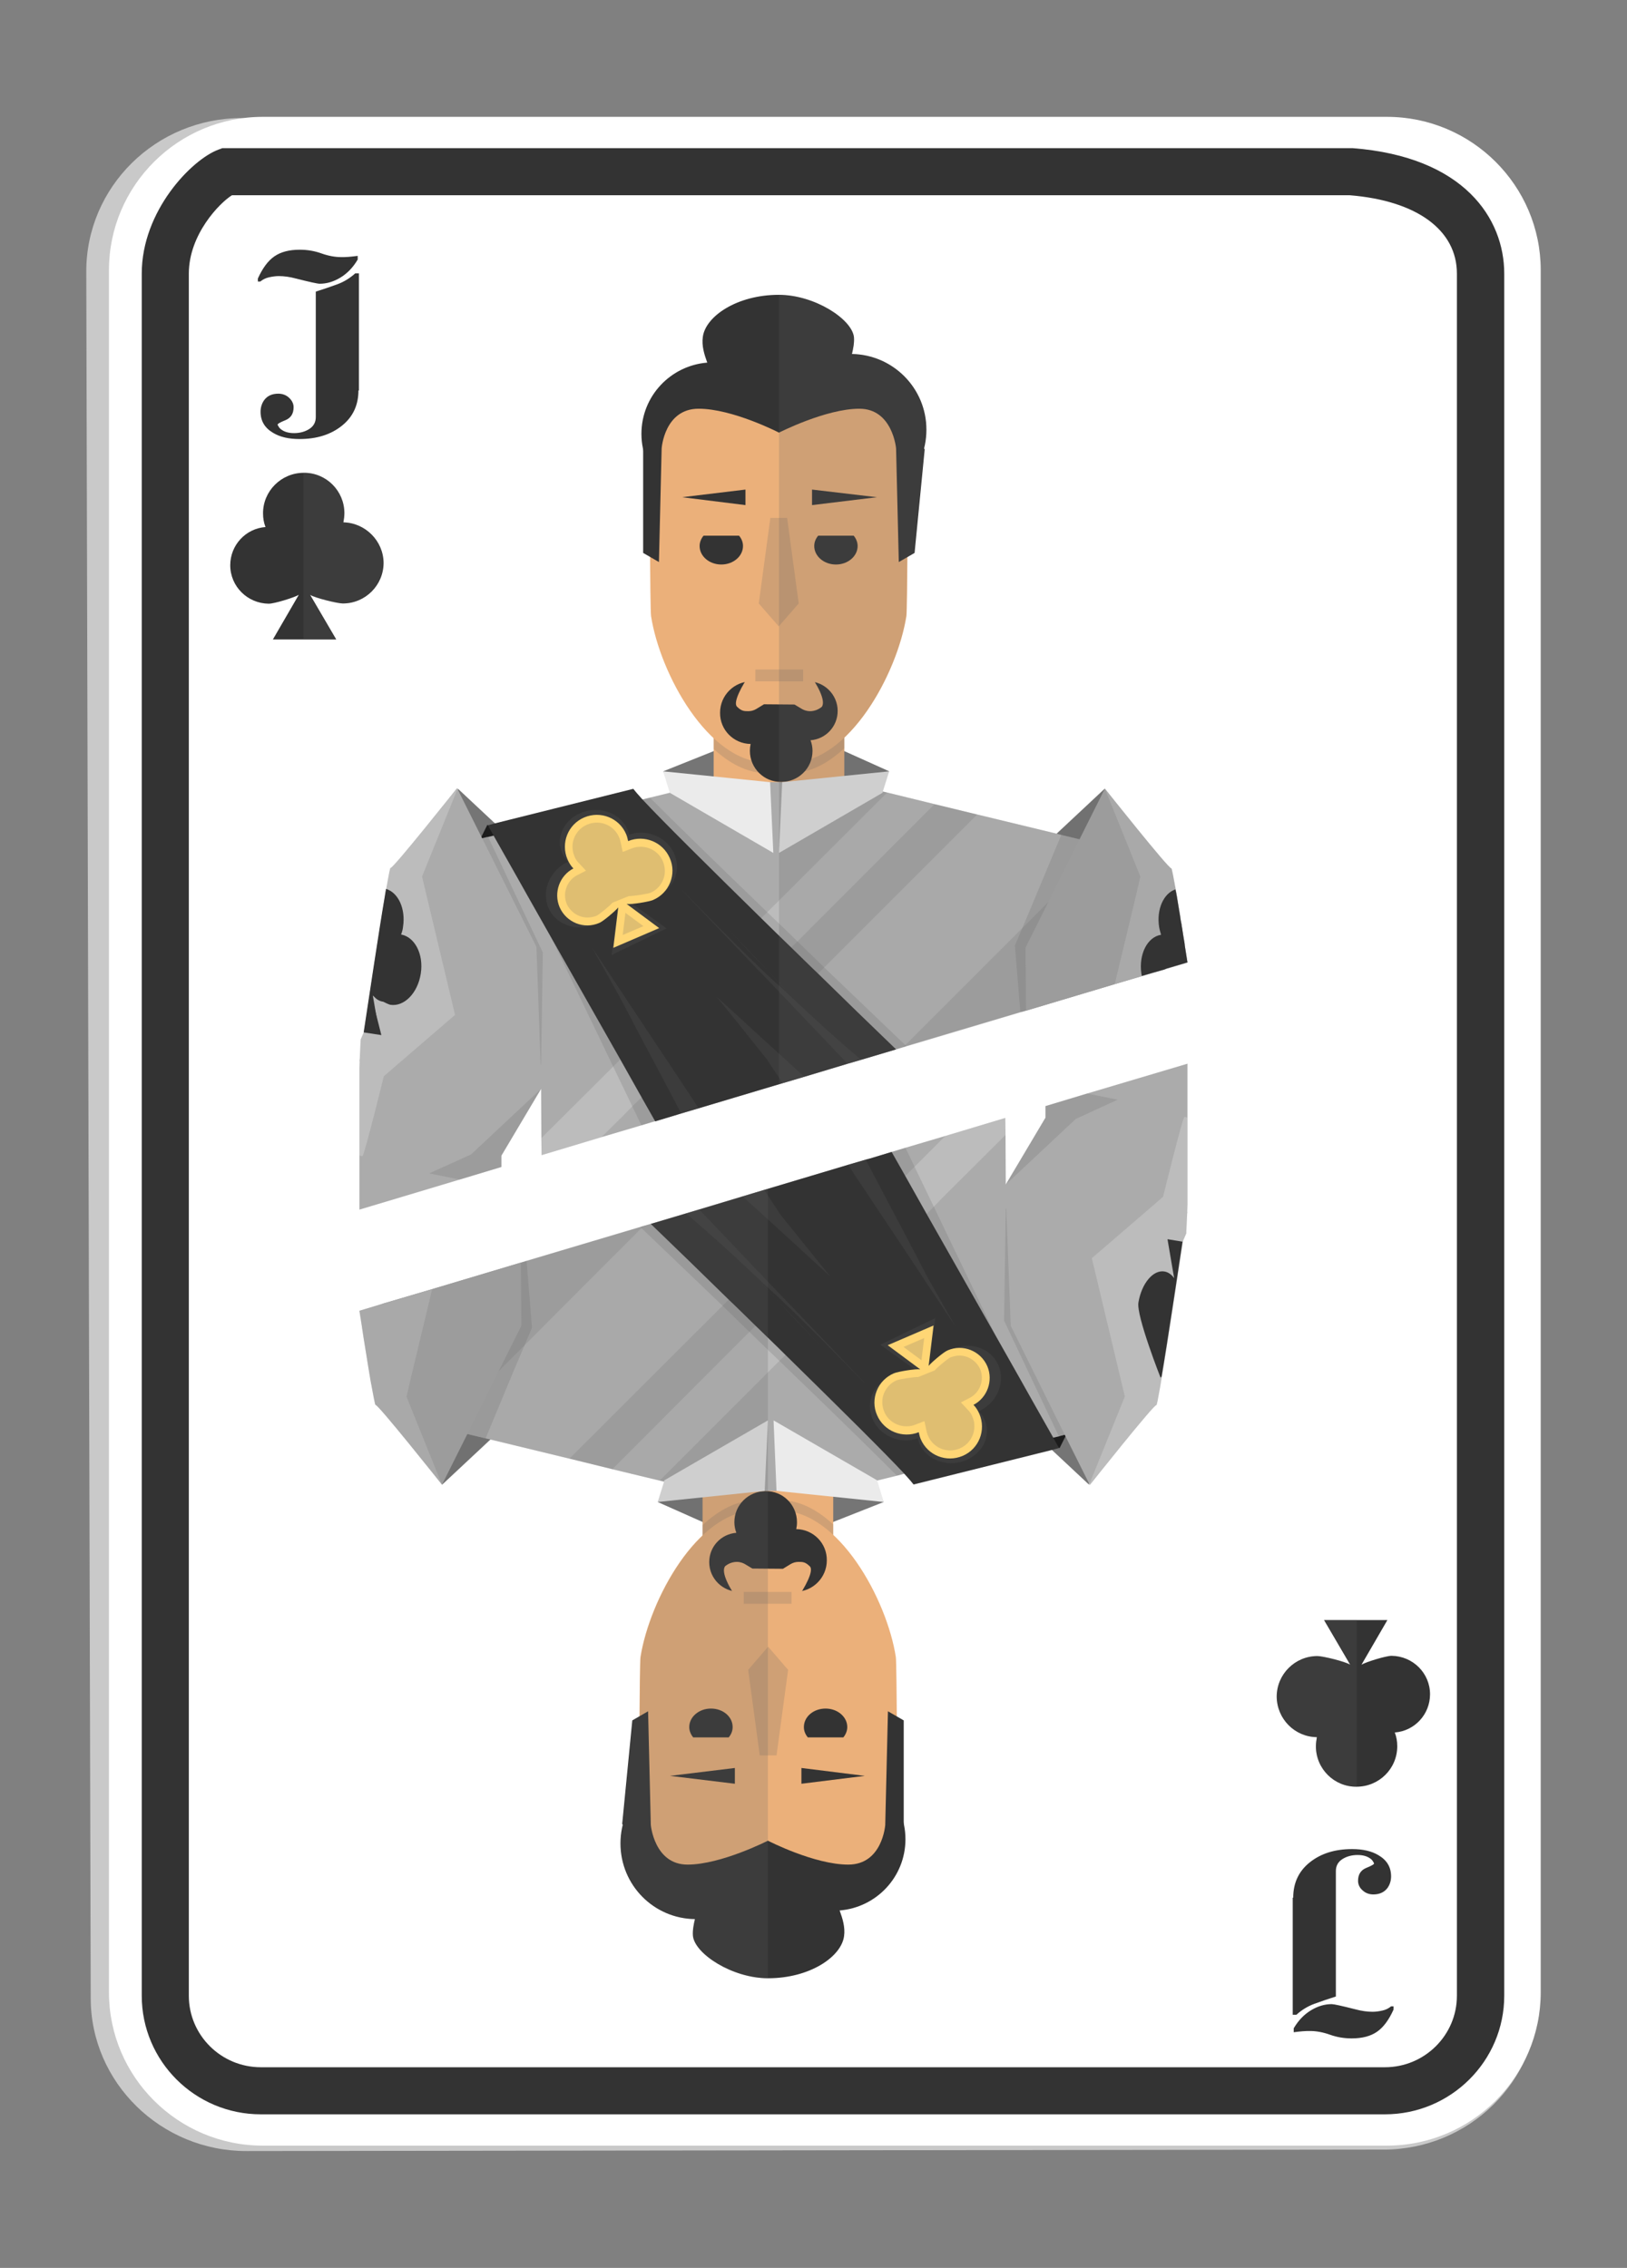 <?xml version="1.0" encoding="utf-8"?>
<!-- Generator: Adobe Illustrator 26.0.3, SVG Export Plug-In . SVG Version: 6.00 Build 0)  -->
<svg version="1.1" id="Layer_1" xmlns="http://www.w3.org/2000/svg" xmlns:xlink="http://www.w3.org/1999/xlink" x="0px" y="0px"
	 viewBox="0 0 66 92" style="enable-background:new 0 0 66 92;" xml:space="preserve">
<rect x="0" y="0" width="66" height="92" fill="#808080" stroke="none"/>
<style type="text/css">
	.st0{fill:#C9C9C9;}
	.st1{fill:#FFFFFF;}
	.st2{fill:#333333;}
	.st3{fill:#757575;}
	.st4{fill:#EBB07A;}
	.st5{opacity:0.2;fill:#616161;}
	.st6{opacity:0.2;}
	.st7{fill:#616161;}
	.st8{fill:#1C1C1C;}
	.st9{fill:#ABABAB;}
	.st10{opacity:0.2;fill:#FFFFFF;}
	.st11{fill:#EBEBEB;}
	.st12{fill:#FFD675;}
</style>
<g>
	<g>
		<g>
			<g>
				<path class="st0" d="M10.01,87.26c-3.48,0.01-6.33-2.78-6.33-6.2L3.5,11.03C3.49,7.58,6.33,4.78,9.83,4.79L56.1,4.87
					c3.48,0.01,6.32,2.81,6.32,6.25V81c0,3.42-2.82,6.2-6.29,6.2L10.01,87.26z"/>
				<path class="st1" d="M10.66,87.04c-3.44,0-6.24-2.79-6.24-6.22V10.96c0-3.43,2.8-6.22,6.24-6.22h45.6
					c3.44,0,6.24,2.79,6.24,6.22v69.86c0,3.43-2.8,6.22-6.24,6.22H10.66z"/>
				<g>
					<path class="st2" d="M56.18,85.77h-45.6c-2.67,0-4.83-2.16-4.83-4.81V11.1c0-2.55,2.03-4.63,3.11-5.03l0.16-0.06l45.85,0
						c4.53,0.35,6.15,2.86,6.15,5.09v69.86C61.02,83.61,58.85,85.77,56.18,85.77z M9.41,7.92C8.91,8.23,7.66,9.51,7.66,11.1v69.86
						c0,1.6,1.31,2.9,2.92,2.9h45.6c1.61,0,2.92-1.3,2.92-2.9V11.1c0-1.77-1.63-2.96-4.35-3.18H9.41z"/>
				</g>
				<g>
					<path class="st2" d="M14.51,10.53c-0.19,0.32-0.42,0.56-0.7,0.73c-0.28,0.17-0.56,0.25-0.84,0.25c-0.09,0-0.41-0.07-0.96-0.21
						c-0.26-0.07-0.49-0.1-0.7-0.1c-0.13,0-0.27,0.02-0.4,0.05c-0.14,0.03-0.25,0.09-0.35,0.17h-0.1V11.3
						c0.19-0.42,0.41-0.72,0.67-0.9c0.26-0.18,0.6-0.27,1.03-0.27c0.31,0,0.6,0.05,0.88,0.15c0.28,0.1,0.55,0.15,0.81,0.15
						c0.08,0,0.18,0,0.29-0.01c0.11-0.01,0.23-0.02,0.37-0.04V10.53z M14.54,15.84c0,0.59-0.22,1.07-0.67,1.43
						c-0.45,0.36-1.02,0.54-1.72,0.54c-0.43,0-0.79-0.08-1.07-0.25c-0.34-0.2-0.51-0.48-0.51-0.86c0-0.17,0.05-0.33,0.14-0.46
						c0.13-0.18,0.32-0.27,0.58-0.27c0.16,0,0.31,0.05,0.43,0.16c0.12,0.11,0.19,0.24,0.19,0.39c0,0.26-0.11,0.43-0.32,0.52
						c-0.22,0.09-0.33,0.15-0.33,0.19c0.04,0.08,0.08,0.14,0.12,0.17c0.13,0.11,0.31,0.17,0.55,0.17c0.24,0,0.45-0.06,0.62-0.17
						c0.17-0.11,0.26-0.27,0.26-0.48v-5.09c0.31-0.1,0.61-0.2,0.88-0.3c0.27-0.1,0.51-0.25,0.72-0.44h0.15V15.84z"/>
				</g>
				<g>
					<path class="st2" d="M52.46,76.98c0-0.59,0.22-1.07,0.67-1.43c0.45-0.36,1.02-0.54,1.72-0.54c0.43,0,0.79,0.08,1.07,0.25
						c0.34,0.2,0.51,0.48,0.51,0.86c0,0.17-0.05,0.33-0.14,0.46c-0.13,0.18-0.33,0.27-0.58,0.27c-0.16,0-0.31-0.05-0.43-0.16
						c-0.12-0.1-0.19-0.24-0.19-0.39c0-0.26,0.11-0.43,0.32-0.52c0.22-0.09,0.33-0.15,0.33-0.19c-0.04-0.08-0.08-0.14-0.12-0.17
						c-0.13-0.11-0.31-0.17-0.55-0.17s-0.45,0.06-0.62,0.17c-0.17,0.11-0.26,0.27-0.26,0.48v5.09c-0.31,0.1-0.61,0.2-0.88,0.3
						c-0.27,0.1-0.51,0.25-0.72,0.44h-0.15V76.98z M52.48,82.28c0.19-0.32,0.42-0.56,0.7-0.73c0.28-0.17,0.56-0.25,0.84-0.25
						c0.09,0,0.41,0.07,0.96,0.21c0.26,0.07,0.49,0.1,0.7,0.1c0.13,0,0.27-0.02,0.4-0.05c0.14-0.03,0.25-0.09,0.35-0.17h0.1v0.13
						c-0.19,0.42-0.41,0.72-0.67,0.9c-0.26,0.18-0.6,0.27-1.03,0.27c-0.31,0-0.6-0.05-0.88-0.15c-0.28-0.1-0.55-0.15-0.81-0.15
						c-0.08,0-0.18,0-0.29,0.01c-0.11,0.01-0.23,0.02-0.37,0.04V82.28z"/>
				</g>
			</g>
			<g>
				<g>
					<g>
						<polygon class="st3" points="28.95,30.47 26.9,31.29 27.37,32.15 35.5,32.05 36.07,31.29 34.25,30.47 						"/>
						<g>
							<rect x="28.95" y="27.93" class="st4" width="5.3" height="5.53"/>
							<path class="st5" d="M34.25,29v1.35c-0.65,0.61-1.39,1.01-2.17,1.01h-1c-0.77,0-1.49-0.39-2.13-0.98v-1.32l0.46,0.73
								l0.12-1.84h4.12l0.12,1.84L34.25,29z"/>
							<path class="st2" d="M34.56,14.36c0.05-0.22,0.1-0.45,0.08-0.69c-0.09-0.73-1.6-1.71-3.05-1.71c-1.69,0-2.97,0.87-3.08,1.71
								c-0.05,0.36,0.06,0.71,0.18,1.04c-1.49,0.12-2.67,1.36-2.67,2.89c0,1.6,1.3,2.89,2.9,2.9c0.43,0,1.94-0.47,2.26-0.66l0.86,0
								c0.39,0.24,2.07,0.66,2.47,0.66c1.7,0,3.07-1.37,3.07-3.07C37.58,15.75,36.23,14.39,34.56,14.36z"/>
							<path class="st4" d="M32.09,15.32h-0.5h-0.5c-2.62,0-4.74,1.79-4.74,4c0,0,0.02,5.41,0.06,5.67
								c0.36,2.33,2.32,5.94,4.68,5.94h0.5h0.5c2.36,0,4.31-3.61,4.68-5.94c0.04-0.26,0.06-5.67,0.06-5.67
								C36.83,17.11,34.71,15.32,32.09,15.32z"/>
							<path class="st2" d="M30.45,30.18c-0.02,0.09-0.03,0.18-0.03,0.28c0,0.7,0.57,1.27,1.27,1.26c0.7,0,1.27-0.56,1.27-1.26
								c0-0.15-0.03-0.3-0.08-0.43c0.62-0.05,1.1-0.56,1.1-1.19c0-0.66-0.54-1.2-1.2-1.2c-0.18,0-0.8,0.19-0.93,0.27l-0.35,0
								c-0.16-0.1-0.85-0.27-1.02-0.27c-0.7,0-1.27,0.57-1.27,1.27C29.2,29.61,29.76,30.17,30.45,30.18z"/>
							<path class="st4" d="M32.86,28.85c-0.15,0-0.26-0.05-0.33-0.09l-0.3-0.18l-1.24-0.01l-0.31,0.19
								c-0.1,0.06-0.21,0.09-0.32,0.09c-0.18,0-0.28,0-0.47-0.19c-0.3-0.35,1.3-2.54,1.71-2.54c0.41,0,2.07,2.06,1.74,2.55
								C33.21,28.78,33.04,28.85,32.86,28.85L32.86,28.85z"/>
							<g>
								<path class="st2" d="M28.54,21.73c-0.1,0.12-0.16,0.27-0.16,0.42c0,0.41,0.39,0.75,0.88,0.75c0.49,0,0.88-0.34,0.88-0.75
									c0-0.16-0.06-0.3-0.16-0.42H28.54z"/>
								<polygon class="st5" points="31.93,21.01 31.59,21.01 31.25,21.01 30.78,24.48 31.59,25.41 32.4,24.48 								"/>
								<path class="st2" d="M34.63,21.73c0.1,0.12,0.16,0.27,0.16,0.42c0,0.41-0.39,0.75-0.88,0.75c-0.49,0-0.88-0.34-0.88-0.75
									c0-0.16,0.06-0.3,0.16-0.42H34.63z"/>
							</g>
							<g class="st6">
								<rect x="30.64" y="27.16" class="st7" width="1.94" height="0.48"/>
							</g>
							<polygon class="st2" points="32.94,19.86 35.57,20.17 32.94,20.49 							"/>
							<polygon class="st2" points="30.24,20.49 27.67,20.17 30.24,19.86 							"/>
						</g>
						<path class="st3" d="M44.82,31.99l-2.01,1.88l-0.88,2.67c0,0,2.98-0.6,2.99-0.52L44.82,31.99z"/>
						<path class="st3" d="M18.57,31.99l2.01,1.88l0.88,2.67c0,0-2.98-0.6-2.99-0.52L18.57,31.99z"/>
						<path class="st8" d="M19.77,33.46l-0.28,0.56l-0.66,2.14c0,0,3.71-1.03,3.54-0.92L19.77,33.46z"/>
						<polygon class="st9" points="47.23,39.32 45.23,39.92 41.62,41 41.39,41.06 36.76,42.44 36.63,42.48 36.35,42.57 34.94,42.99 
							34.39,43.15 32.63,43.68 31.75,43.94 28.34,44.96 27.63,45.17 27.47,45.22 26.58,45.48 26.02,45.65 24.4,46.13 21.97,46.86 
							21.96,46.17 21.95,44.17 20.34,46.88 20.34,47.34 18.65,47.85 14.58,49.07 14.58,43.35 14.59,43.06 14.59,43.04 14.59,43.03 
							14.63,42.17 14.77,41.85 15.57,39.95 16.37,38.05 17.23,36.02 17.55,35.26 17.91,34.4 18.5,34.26 19.49,34.02 19.54,34.01 
							19.62,33.99 19.74,33.96 19.8,33.95 20.02,33.9 20.3,33.83 20.31,33.83 20.34,33.82 20.49,33.78 23.19,33.13 23.48,33.06 
							23.6,33.03 23.9,32.95 26.06,32.43 26.1,32.42 26.35,32.36 27.17,32.16 27.35,32.11 28.95,31.73 34.25,31.73 35.51,32.04 
							35.82,32.11 35.99,32.15 37.91,32.62 39.64,33.04 42.87,33.82 43.05,33.87 43.8,34.05 44.82,34.29 44.88,34.31 45.27,34.4 
							46.07,36.41 46.87,38.43 47.1,38.98 						"/>
						<polygon class="st10" points="37.91,32.62 32.34,38.2 32.1,38.43 31.15,39.38 31.14,39.39 29.61,40.92 29.53,41 26.85,43.68 
							26.03,44.51 25.65,44.88 25.24,45.3 24.4,46.13 21.97,46.86 21.96,46.17 24.46,43.68 24.87,43.27 25.16,42.98 26.02,42.12 
							26.28,41.85 26.54,41.59 26.65,41.49 29.81,38.33 29.86,38.28 29.98,38.17 29.98,38.16 30.88,37.25 31.11,37.02 35.99,32.15 
													"/>
						<polygon class="st10" points="44.82,34.29 41.47,37.65 36.72,42.4 36.63,42.48 36.35,42.57 34.94,42.99 34.39,43.15 
							32.63,43.68 31.75,43.94 28.34,44.96 27.63,45.17 27.47,45.22 27.59,45.09 28.1,44.59 30.49,42.2 30.73,41.95 32.02,40.66 
							32.17,40.51 33.43,39.25 39.64,33.04 42.87,33.82 43.05,33.87 43.8,34.05 						"/>
						<path class="st5" d="M36.76,42.44l-0.13,0.04l-0.28,0.08l-1.41,0.42l-0.55,0.16l-1.76,0.53l-0.88,0.26l-3.41,1.02l-0.71,0.21
							l-0.16,0.05l-0.89,0.27l-0.56,0.17l-0.37-0.77l-0.78-1.62l-2.5-5.21l-1.21-2.53l-0.11-0.24l0,0l-0.68-1.41v0l-0.02-0.05
							l0.15-0.03l2.71-0.66l0.29-0.07l0.12-0.03l0.29-0.08l2.17-0.52l0.04-0.01l0.25-0.06c0.77,0.78,2.58,2.55,4.77,4.66
							c0.39,0.38,0.81,0.77,1.22,1.18c0.36,0.35,0.72,0.7,1.09,1.06c1.09,1.04,2.2,2.11,3.29,3.15
							C36.73,42.41,36.75,42.43,36.76,42.44z"/>
						<path class="st2" d="M31.75,43.94l-3.41,1.02l-0.71,0.21l-0.16,0.05l-0.89,0.27l-0.55-0.97l-0.86-1.53l-2.79-4.92l-0.99-1.75
							l-0.41-0.73l-0.95-1.68l-0.24-0.43l0.29-0.08l5.61-1.4c0.06,0.08,0.19,0.23,0.38,0.44c0.79,0.85,2.63,2.67,4.82,4.82
							c0.39,0.39,0.8,0.78,1.21,1.18c0.36,0.35,0.72,0.71,1.09,1.06c1.04,1.02,2.12,2.07,3.16,3.07l-1.41,0.42l-0.55,0.16
							l-1.76,0.53L31.75,43.94z"/>
						<polygon class="st11" points="26.9,31.29 27.17,32.16 31.37,34.6 31.24,31.73 						"/>
						<polygon class="st11" points="36.07,31.29 35.8,32.16 31.6,34.6 31.73,31.73 						"/>
						<path class="st5" d="M31.15,39.38l0.78,0.83C31.65,39.92,31.39,39.65,31.15,39.38c-0.47-0.47-0.87-0.89-1.17-1.22
							c-0.29-0.31-0.5-0.54-0.62-0.66l0.63,0.66L31.15,39.38z"/>
						<path class="st5" d="M32.17,40.51c0.93,0.88,1.87,1.73,2.76,2.48l-0.55,0.16l-2.37-2.49l-1.05-1.1l-0.12-0.12l-1.05-1.1
							l-2.09-2.19l-0.05-0.06c0.02,0.02,0.03,0.04,0.06,0.06c0.65,0.66,1.37,1.4,2.13,2.15c0.35,0.35,0.72,0.71,1.09,1.06
							c0.04,0.04,0.08,0.08,0.12,0.12C31.43,39.82,31.8,40.17,32.17,40.51z"/>
						<polygon class="st5" points="28.34,44.96 27.63,45.17 27.59,45.09 26.85,43.68 26.02,42.12 25.1,40.37 24,38.41 26.28,41.85 
							27.24,43.29 28.1,44.59 						"/>
						<polygon class="st5" points="32.63,43.68 31.75,43.94 31.1,42.96 30.49,42.2 29.53,41 29.06,40.43 29.61,40.92 30.73,41.95 
													"/>
						<polygon class="st5" points="21.95,44.17 20.34,46.88 20.34,47.34 18.65,47.85 17.41,47.6 19.11,46.83 						"/>
						<polygon class="st5" points="47.23,39.32 45.23,39.92 41.62,41 41.39,41.06 41.17,38.36 41.47,37.65 41.94,36.53 43.05,33.87 
							43.8,34.05 44.82,34.29 44.88,34.31 45.27,34.4 46.07,36.41 46.87,38.43 47.1,38.98 						"/>
						<path class="st9" d="M45.23,39.92L41.62,41l-0.02-2.56l0.92-1.84l0.1-0.2l1.17-2.35l1.03-2.06c0,0,2.62,3.3,2.7,3.24
							c0.02,0,0.09,0.39,0.2,0.98c0.12,0.73,0.29,1.78,0.45,2.84l-0.84,0.25l-0.09,0.03L45.23,39.92z"/>
						<path class="st5" d="M22.02,38.64l-0.07,4.55l-6.21-1.05c0,0-0.01-0.25,0.03-0.5l1.78-6.39l0.36-0.85l1.63-0.39l0.08-0.02
							l0.12-0.03l0.06-0.01L22.02,38.64z"/>
						<path class="st9" d="M21.95,43.72l-5.86-0.53l-1.5-0.14h0c0,0,0-0.01,0-0.02c0,0,0,0,0-0.01c0.02-0.12,0.08-0.56,0.18-1.18
							c0.33-2.2,1-6.63,1.07-6.63c0.08,0.06,2.7-3.24,2.7-3.24l0.02,0.04l0.99,1.98l2.21,4.42L21.95,43.72z"/>
						<path class="st10" d="M48.17,39.04L48.17,39.04l-0.85,0.25l-0.09,0.04l-0.43,0.12l-0.48,0.14l-1.1,0.33l0.84-3.5l0.2-0.86
							l-1.44-3.57c0.15,0.19,2.57,3.23,2.69,3.23c0.02,0,0.08,0.34,0.17,0.86c0.01,0.04,0.02,0.08,0.03,0.13
							c0.01,0.05,0.02,0.1,0.03,0.16c0.04,0.24,0.08,0.5,0.13,0.78c0.01,0.11,0.03,0.23,0.06,0.35c0,0.04,0.01,0.08,0.02,0.13
							c0.03,0.2,0.06,0.4,0.1,0.62c0.01,0.04,0.01,0.07,0.01,0.1C48.1,38.58,48.13,38.81,48.17,39.04z"/>
						<path class="st10" d="M18.55,32.03l-1.43,3.53l0.11,0.46l1.23,5.15l-2.37,2.04l-0.52,0.45c0,0-0.77,3.13-0.86,3.23
							c-0.02,0.02-0.06,0.01-0.13-0.02v-3.5l0.01-0.3c0,0,0-0.01,0-0.02c0-0.01,0-0.01,0-0.01l0.04-0.87l0.13-0.29l0.01-0.03v-0.02
							c0.23-1.5,0.6-4.01,0.85-5.47c0.02-0.11,0.03-0.21,0.05-0.3c0.09-0.52,0.15-0.85,0.17-0.85c0.13,0,2.7-3.23,2.7-3.23h0.03
							L18.55,32.03z"/>
						<path class="st2" d="M31.59,14.27l-3.53,1.05l-1.97,2.67v4.44l0.64,0.37l0.11-4.61c0,0,0.11-1.61,1.5-1.61
							c1.38,0,3.26,0.97,3.26,0.97s1.9-0.97,3.26-0.97c1.35,0,1.49,1.61,1.49,1.61l0.11,4.61l0.64-0.37l0.41-4.2l-1.93-2.9
							L31.59,14.27z"/>
						<g>
							<path class="st2" d="M16.57,39.37c-0.13,0.78-0.6,1.34-1.06,1.26c-0.16-0.03-0.29-0.13-0.39-0.27l0.27,1.58l-0.61-0.1
								c0.23-1.5,0.6-4.01,0.85-5.47c0.03-0.03,0.04-0.05,0.04-0.05S16.66,38.84,16.57,39.37z"/>
						</g>
						<path class="st5" d="M25.52,33.86c-0.02-0.09-0.05-0.18-0.09-0.26c-0.29-0.61-1.07-0.9-1.77-0.66
							c-0.72,0.24-1.13,0.97-0.87,1.63c0.06,0.15,0.14,0.28,0.25,0.39c-0.68,0.31-1.06,1.08-0.83,1.77c0.26,0.76,1.14,1.1,1.93,0.75
							c0.21-0.09,0.83-0.62,0.94-0.78l-0.27,2.04l2.23-1.08l-1.58-1.13c0.22,0.03,1.04-0.11,1.22-0.19
							c0.71-0.32,0.98-1.12,0.63-1.79C26.98,33.92,26.19,33.62,25.52,33.86z"/>
						<path class="st12" d="M25.48,34.12c-0.02-0.09-0.04-0.19-0.08-0.28c-0.28-0.66-1.04-0.96-1.7-0.68
							c-0.66,0.28-0.96,1.04-0.68,1.7c0.06,0.14,0.14,0.27,0.24,0.37c-0.56,0.29-0.81,0.98-0.56,1.57c0.27,0.62,0.99,0.91,1.61,0.64
							c0.17-0.07,0.68-0.51,0.77-0.63l-0.2,1.64l1.86-0.8l-1.32-0.98c0.19,0.03,0.91-0.09,1.07-0.16c0.66-0.28,0.97-1.05,0.68-1.7
							C26.89,34.16,26.14,33.85,25.48,34.12z"/>
						<path class="st5" d="M25.37,37.03l0.73,0.54l-0.84,0.36L25.37,37.03z M23.83,37.22c-0.36,0-0.69-0.22-0.84-0.55
							c-0.18-0.43,0-0.94,0.41-1.16l0.37-0.19l-0.29-0.31c-0.08-0.08-0.14-0.17-0.18-0.28c-0.21-0.49,0.02-1.07,0.52-1.28
							c0.12-0.05,0.25-0.08,0.39-0.08c0.39,0,0.75,0.23,0.9,0.59c0.03,0.06,0.05,0.13,0.07,0.22l0.08,0.38l0.36-0.14
							c0.12-0.05,0.24-0.07,0.37-0.07c0.39,0,0.75,0.23,0.9,0.59c0.1,0.24,0.11,0.51,0.01,0.75c-0.1,0.24-0.28,0.43-0.52,0.53
							c-0.11,0.04-0.64,0.13-0.87,0.13l-0.67,0.27c-0.07,0.1-0.52,0.47-0.64,0.53C24.07,37.2,23.95,37.22,23.83,37.22z"/>
					</g>
					<path class="st5" d="M48.17,39.04c-0.03-0.21-0.07-0.42-0.1-0.62c0-0.03-0.01-0.06-0.01-0.09c0-0.02-0.01-0.05-0.01-0.08
						c-0.03-0.22-0.06-0.42-0.1-0.62c-0.01-0.05-0.02-0.1-0.02-0.13c-0.03-0.12-0.04-0.24-0.06-0.35c-0.04-0.29-0.09-0.55-0.13-0.78
						c-0.01-0.06-0.02-0.11-0.03-0.16c-0.01-0.04-0.01-0.09-0.03-0.13c-0.1-0.52-0.15-0.86-0.17-0.86c-0.12,0-2.54-3.04-2.69-3.23
						l0.01,0.02c-0.01-0.01-0.02-0.02-0.02-0.02l-1.96,1.83l-3.22-0.78l-1.73-0.42l-1.92-0.47l-0.17-0.04l0,0l0.26-0.82l-1.82-0.81
						v-0.56c1.31-1.24,2.27-3.36,2.51-4.93c0.02-0.11,0.03-1.2,0.04-2.4l0.28-0.16l0.41-4.2l-0.03-0.04
						c0.06-0.25,0.11-0.5,0.11-0.76c0-1.67-1.35-3.03-3.01-3.06c0.05-0.22,0.1-0.45,0.08-0.69c-0.09-0.73-1.6-1.71-3.04-1.71v32.02
						l0.16-0.05l0.88-0.26l1.76-0.53l0.55-0.16l1.41-0.42l0.28-0.08l0.13-0.04l4.63-1.38L41.62,41l3.61-1.08l1.68-0.5l0.33-0.09
						l0.05-0.02l0.03-0.01L48.17,39.04C48.17,39.04,48.17,39.04,48.17,39.04L48.17,39.04z"/>
				</g>
				<g>
					<g>
						<polygon class="st3" points="33.8,61.74 35.85,60.93 35.38,60.06 27.25,60.16 26.68,60.93 28.5,61.74 						"/>
						<g>
							<rect x="28.5" y="58.75" class="st4" width="5.3" height="5.53"/>
							<path class="st5" d="M28.5,63.22v-1.35c0.65-0.61,1.39-1.01,2.17-1.01h1c0.77,0,1.49,0.39,2.13,0.98v1.32l-0.46-0.73
								l-0.12,1.84H29.1l-0.12-1.84L28.5,63.22z"/>
							<path class="st2" d="M28.19,77.85c-0.05,0.22-0.1,0.45-0.08,0.69c0.09,0.73,1.6,1.71,3.05,1.71c1.69,0,2.97-0.87,3.08-1.71
								c0.05-0.36-0.06-0.71-0.18-1.04c1.49-0.12,2.67-1.36,2.67-2.89c0-1.6-1.3-2.89-2.9-2.9c-0.43,0-1.94,0.47-2.26,0.66l-0.86,0
								c-0.39-0.24-2.07-0.66-2.47-0.66c-1.7,0-3.07,1.37-3.07,3.07C25.17,76.47,26.52,77.83,28.19,77.85z"/>
							<path class="st4" d="M30.66,76.89h0.5h0.5c2.62,0,4.74-1.79,4.74-4c0,0-0.02-5.41-0.06-5.67c-0.36-2.33-2.32-5.94-4.68-5.94
								h-0.5h-0.5c-2.36,0-4.31,3.61-4.68,5.94c-0.04,0.26-0.06,5.67-0.06,5.67C25.92,75.1,28.04,76.89,30.66,76.89z"/>
							<path class="st2" d="M32.3,62.03c0.02-0.09,0.03-0.18,0.03-0.28c0-0.7-0.57-1.27-1.27-1.26c-0.7,0-1.27,0.56-1.27,1.26
								c0,0.15,0.03,0.3,0.08,0.43c-0.62,0.05-1.1,0.56-1.1,1.19c0,0.66,0.54,1.2,1.2,1.2c0.18,0,0.8-0.19,0.93-0.27l0.35,0
								c0.16,0.1,0.85,0.27,1.02,0.27c0.7,0,1.27-0.57,1.27-1.27C33.55,62.6,32.99,62.04,32.3,62.03z"/>
							<path class="st4" d="M29.89,63.36c0.15,0,0.26,0.05,0.33,0.09l0.3,0.18l1.24,0.01l0.31-0.19c0.1-0.06,0.21-0.09,0.32-0.09
								c0.18,0,0.28,0,0.47,0.19c0.3,0.35-1.3,2.54-1.71,2.54s-2.07-2.06-1.74-2.55C29.54,63.43,29.71,63.36,29.89,63.36
								L29.89,63.36z"/>
							<g>
								<path class="st2" d="M34.21,70.48c0.1-0.12,0.16-0.27,0.16-0.42c0-0.41-0.39-0.75-0.88-0.75c-0.49,0-0.88,0.33-0.88,0.75
									c0,0.16,0.06,0.3,0.16,0.42H34.21z"/>
								<polygon class="st5" points="30.82,71.21 31.16,71.21 31.5,71.21 31.97,67.74 31.16,66.8 30.35,67.74 								"/>
								<path class="st2" d="M28.12,70.48c-0.1-0.12-0.16-0.27-0.16-0.42c0-0.41,0.39-0.75,0.88-0.75c0.49,0,0.88,0.33,0.88,0.75
									c0,0.16-0.06,0.3-0.16,0.42H28.12z"/>
							</g>
							<g class="st6">
								<rect x="30.17" y="64.58" class="st7" width="1.94" height="0.48"/>
							</g>
							<polygon class="st2" points="29.81,72.36 27.18,72.04 29.81,71.72 							"/>
							<polygon class="st2" points="32.51,71.72 35.08,72.04 32.51,72.36 							"/>
						</g>
						<path class="st3" d="M17.93,60.23l2.01-1.88l0.88-2.67c0,0-2.98,0.6-2.99,0.52L17.93,60.23z"/>
						<path class="st3" d="M44.18,60.23l-2.01-1.88l-0.88-2.67c0,0,2.98,0.6,2.99,0.52L44.18,60.23z"/>
						<path class="st8" d="M42.98,58.75l0.28-0.56l0.66-2.14c0,0-3.71,1.03-3.54,0.92L42.98,58.75z"/>
						<polygon class="st9" points="15.52,52.89 17.52,52.3 21.13,51.22 21.36,51.15 25.99,49.77 26.12,49.73 26.4,49.65 
							27.81,49.23 28.36,49.06 30.12,48.53 31,48.27 34.41,47.25 35.12,47.05 35.28,47 36.17,46.73 36.73,46.56 38.35,46.08 
							40.78,45.35 40.79,46.04 40.8,48.05 42.41,45.34 42.41,44.87 44.1,44.36 48.17,43.15 48.17,48.86 48.16,49.15 48.16,49.18 
							48.16,49.18 48.12,50.04 47.98,50.36 47.18,52.26 46.38,54.16 45.52,56.19 45.2,56.96 44.84,57.81 44.24,57.96 43.26,58.19 
							43.21,58.2 43.13,58.22 43.01,58.25 42.95,58.27 42.73,58.32 42.45,58.39 42.44,58.39 42.41,58.4 42.26,58.43 39.56,59.09 
							39.27,59.16 39.15,59.19 38.85,59.26 36.69,59.78 36.65,59.79 36.4,59.86 35.58,60.06 35.4,60.1 33.8,60.48 28.5,60.48 
							27.24,60.18 26.93,60.1 26.76,60.06 24.84,59.6 23.1,59.17 19.88,58.39 19.7,58.35 18.95,58.17 17.93,57.92 17.87,57.91 
							17.48,57.81 16.68,55.8 15.88,53.79 15.65,53.23 						"/>
						<polygon class="st10" points="24.84,59.6 30.41,54.02 30.65,53.78 31.6,52.83 31.61,52.82 33.14,51.29 33.22,51.21 
							35.9,48.53 36.72,47.71 37.1,47.33 37.51,46.92 38.35,46.08 40.78,45.35 40.79,46.04 38.29,48.53 37.88,48.95 37.59,49.24 
							36.73,50.1 36.47,50.36 36.21,50.62 36.09,50.73 32.94,53.88 32.89,53.93 32.77,54.05 32.77,54.05 31.87,54.96 31.63,55.19 
							26.76,60.06 						"/>
						<polygon class="st10" points="17.93,57.92 21.28,54.57 26.03,49.81 26.12,49.73 26.4,49.65 27.81,49.23 28.36,49.06 
							30.12,48.53 31,48.27 34.41,47.25 35.12,47.05 35.28,47 35.16,47.12 34.65,47.63 32.26,50.02 32.02,50.26 30.73,51.55 
							30.58,51.7 29.32,52.96 23.1,59.17 19.88,58.39 19.7,58.35 18.95,58.17 						"/>
						<path class="st5" d="M25.99,49.77l0.13-0.04l0.28-0.08l1.41-0.42l0.54-0.16l1.76-0.53L31,48.27l3.41-1.02l0.71-0.21L35.28,47
							l0.89-0.27l0.56-0.17l0.37,0.77l0.78,1.62l2.5,5.21l1.21,2.53l0.11,0.24l0,0l0.68,1.41v0.01l0.02,0.05l-0.15,0.03l-2.71,0.66
							l-0.29,0.07l-0.12,0.03l-0.29,0.08l-2.17,0.52l-0.04,0.01l-0.25,0.06c-0.77-0.78-2.58-2.55-4.77-4.66
							c-0.39-0.38-0.81-0.77-1.22-1.18c-0.36-0.35-0.72-0.7-1.09-1.06c-1.09-1.04-2.2-2.11-3.29-3.15
							C26.02,49.8,26,49.79,25.99,49.77z"/>
						<path class="st2" d="M31,48.27l3.41-1.02l0.71-0.21L35.28,47l0.89-0.27l0.55,0.97l0.86,1.53l2.79,4.92l0.99,1.75l0.41,0.73
							l0.95,1.68l0.24,0.43l-0.29,0.08l-5.61,1.4c-0.06-0.08-0.19-0.23-0.38-0.44c-0.79-0.85-2.63-2.67-4.82-4.82
							c-0.39-0.39-0.8-0.78-1.21-1.18c-0.36-0.35-0.72-0.71-1.09-1.06c-1.04-1.02-2.12-2.07-3.16-3.07l1.41-0.42l0.54-0.16
							l1.76-0.53L31,48.27z"/>
						<polygon class="st11" points="35.85,60.93 35.58,60.05 31.38,57.62 31.5,60.48 						"/>
						<polygon class="st11" points="26.68,60.93 26.95,60.05 31.15,57.62 31.02,60.48 						"/>
						<path class="st5" d="M31.6,52.83L30.82,52C31.1,52.29,31.36,52.57,31.6,52.83c0.47,0.47,0.87,0.89,1.17,1.22
							c0.29,0.31,0.5,0.54,0.62,0.66l-0.63-0.66L31.6,52.83z"/>
						<path class="st5" d="M30.58,51.7c-0.93-0.88-1.87-1.73-2.76-2.48l0.54-0.16l2.37,2.49l1.05,1.1l0.12,0.12l1.05,1.1l2.09,2.19
							l0.05,0.06c-0.02-0.02-0.03-0.04-0.06-0.06c-0.65-0.66-1.37-1.4-2.13-2.15c-0.35-0.35-0.72-0.71-1.09-1.06
							c-0.04-0.04-0.08-0.08-0.12-0.12C31.32,52.4,30.95,52.05,30.58,51.7z"/>
						<polygon class="st5" points="34.41,47.25 35.12,47.05 35.16,47.12 35.9,48.53 36.73,50.1 37.64,51.84 38.75,53.8 36.47,50.36 
							35.51,48.92 34.65,47.63 						"/>
						<polygon class="st5" points="30.12,48.53 31,48.27 31.65,49.26 32.26,50.02 33.22,51.21 33.69,51.79 33.14,51.29 32.02,50.26 
													"/>
						<polygon class="st5" points="40.8,48.05 42.41,45.34 42.41,44.87 44.1,44.36 45.34,44.61 43.64,45.39 						"/>
						<polygon class="st5" points="15.52,52.89 17.52,52.3 21.13,51.22 21.36,51.15 21.58,53.86 21.28,54.57 20.81,55.68 
							19.7,58.35 18.95,58.17 17.93,57.92 17.87,57.91 17.48,57.81 16.68,55.8 15.88,53.79 15.65,53.23 						"/>
						<path class="st9" d="M17.52,52.3l3.61-1.08l0.02,2.56l-0.92,1.84l-0.1,0.2l-1.17,2.35l-1.03,2.06c0,0-2.62-3.3-2.7-3.24
							c-0.02,0-0.09-0.39-0.2-0.98c-0.12-0.73-0.29-1.78-0.45-2.84l0.84-0.25l0.09-0.03L17.52,52.3z"/>
						<path class="st5" d="M40.73,53.57l0.07-4.55l6.21,1.05c0,0,0.01,0.25-0.03,0.5l-1.78,6.39l-0.36,0.85l-1.63,0.39l-0.08,0.02
							l-0.12,0.03l-0.06,0.01L40.73,53.57z"/>
						<path class="st9" d="M40.8,48.49l5.86,0.53l1.5,0.14h0c0,0,0,0.01,0,0.02c0,0,0,0,0,0.01c-0.02,0.12-0.08,0.56-0.18,1.18
							c-0.33,2.2-1,6.63-1.07,6.63c-0.08-0.06-2.7,3.24-2.7,3.24l-0.02-0.04l-0.99-1.98L41,53.78L40.8,48.49z"/>
						<path class="st10" d="M14.58,53.18L14.58,53.18l0.85-0.25l0.09-0.04l0.43-0.12l0.48-0.14l1.1-0.33l-0.84,3.5l-0.2,0.86
							l1.44,3.57c-0.15-0.19-2.57-3.23-2.69-3.23c-0.02,0-0.08-0.34-0.17-0.86c-0.01-0.04-0.02-0.08-0.03-0.13
							c-0.01-0.05-0.02-0.1-0.03-0.16c-0.04-0.24-0.08-0.5-0.13-0.78c-0.01-0.11-0.03-0.23-0.06-0.35c0-0.04-0.01-0.08-0.02-0.13
							c-0.03-0.2-0.06-0.4-0.1-0.62c-0.01-0.04-0.01-0.07-0.01-0.1C14.65,53.63,14.61,53.41,14.58,53.18z"/>
						<path class="st10" d="M44.2,60.18l1.43-3.53l-0.11-0.46l-1.23-5.15l2.37-2.04l0.52-0.45c0,0,0.77-3.13,0.86-3.23
							c0.02-0.02,0.06-0.01,0.13,0.02v3.5l-0.01,0.3c0,0,0,0.01,0,0.02c0,0.01,0,0.01,0,0.01l-0.04,0.87l-0.13,0.29l-0.01,0.03v0.02
							c-0.23,1.5-0.6,4.01-0.85,5.47c-0.02,0.11-0.03,0.21-0.05,0.3c-0.09,0.52-0.15,0.85-0.17,0.85c-0.13,0-2.7,3.23-2.7,3.23
							h-0.03L44.2,60.18z"/>
						<path class="st2" d="M31.16,77.94l3.53-1.05l1.97-2.66v-4.44l-0.64-0.37l-0.11,4.61c0,0-0.11,1.61-1.5,1.61
							c-1.38,0-3.26-0.97-3.26-0.97s-1.9,0.97-3.26,0.97c-1.35,0-1.49-1.61-1.49-1.61l-0.11-4.61l-0.64,0.37l-0.41,4.2l1.93,2.9
							L31.16,77.94z"/>
						<g>
							<path class="st2" d="M46.18,52.84c0.13-0.78,0.6-1.34,1.06-1.26c0.16,0.03,0.29,0.13,0.39,0.27l-0.27-1.58l0.61,0.1
								c-0.23,1.5-0.6,4.01-0.85,5.47c-0.03,0.03-0.04,0.05-0.04,0.05S46.09,53.38,46.18,52.84z"/>
						</g>
						<path class="st5" d="M37.23,58.35c0.02,0.09,0.05,0.18,0.09,0.26c0.29,0.61,1.07,0.9,1.77,0.66c0.72-0.24,1.13-0.97,0.87-1.63
							c-0.06-0.15-0.14-0.28-0.25-0.39c0.68-0.31,1.06-1.08,0.83-1.77c-0.26-0.76-1.14-1.1-1.93-0.75
							c-0.21,0.09-0.83,0.62-0.94,0.78l0.27-2.04l-2.23,1.08l1.58,1.13c-0.22-0.03-1.04,0.11-1.22,0.19
							c-0.71,0.32-0.98,1.12-0.63,1.79C35.77,58.29,36.56,58.59,37.23,58.35z"/>
						<path class="st12" d="M37.27,58.1c0.02,0.09,0.04,0.19,0.08,0.28c0.28,0.66,1.04,0.96,1.7,0.68c0.66-0.28,0.96-1.04,0.68-1.7
							c-0.06-0.14-0.14-0.27-0.24-0.37c0.56-0.29,0.81-0.98,0.56-1.57c-0.27-0.62-0.99-0.91-1.61-0.64
							c-0.17,0.07-0.68,0.51-0.77,0.63l0.2-1.64l-1.86,0.8l1.32,0.98c-0.19-0.03-0.91,0.09-1.07,0.16c-0.66,0.28-0.97,1.05-0.68,1.7
							C35.86,58.06,36.61,58.36,37.27,58.1z"/>
						<path class="st5" d="M37.38,55.18l-0.73-0.54l0.84-0.36L37.38,55.18z M38.92,54.99c0.36,0,0.69,0.22,0.84,0.55
							c0.18,0.43,0,0.94-0.41,1.16l-0.37,0.19l0.29,0.31c0.08,0.08,0.14,0.17,0.18,0.28c0.21,0.49-0.02,1.07-0.52,1.28
							c-0.12,0.05-0.25,0.08-0.38,0.08c-0.39,0-0.75-0.23-0.9-0.59c-0.03-0.06-0.05-0.13-0.07-0.22l-0.08-0.38l-0.36,0.14
							c-0.12,0.05-0.24,0.07-0.37,0.07c-0.39,0-0.75-0.23-0.9-0.59c-0.1-0.24-0.11-0.51-0.01-0.75c0.1-0.24,0.28-0.43,0.52-0.53
							c0.11-0.04,0.64-0.13,0.87-0.13l0.67-0.27c0.07-0.1,0.52-0.47,0.64-0.53C38.68,55.02,38.8,54.99,38.92,54.99z"/>
					</g>
					<path class="st5" d="M14.58,53.18c0.03,0.21,0.07,0.42,0.1,0.62c0,0.03,0.01,0.06,0.01,0.09c0,0.02,0.01,0.05,0.01,0.08
						c0.03,0.22,0.06,0.42,0.1,0.62c0.01,0.05,0.02,0.1,0.02,0.13c0.03,0.12,0.04,0.24,0.06,0.35c0.04,0.29,0.09,0.55,0.13,0.78
						c0.01,0.06,0.02,0.11,0.03,0.16c0.01,0.04,0.01,0.09,0.03,0.13c0.1,0.52,0.15,0.86,0.17,0.86c0.12,0,2.54,3.04,2.69,3.23
						l-0.01-0.02c0.01,0.01,0.02,0.02,0.02,0.02l1.96-1.83l3.22,0.78l1.73,0.42l1.92,0.47l0.17,0.04l0,0l-0.26,0.82l1.82,0.81v0.56
						c-1.31,1.24-2.27,3.37-2.51,4.93c-0.02,0.11-0.03,1.2-0.04,2.4l-0.28,0.16l-0.41,4.2l0.03,0.04c-0.06,0.24-0.11,0.5-0.11,0.76
						c0,1.67,1.35,3.03,3.01,3.06c-0.05,0.22-0.1,0.45-0.08,0.69c0.09,0.73,1.6,1.71,3.04,1.71V48.23L31,48.27l-0.88,0.26
						l-1.76,0.53l-0.54,0.16l-1.41,0.42l-0.28,0.08l-0.13,0.04l-4.63,1.38l-0.23,0.07l-3.61,1.08l-1.68,0.5l-0.33,0.09l-0.05,0.02
						l-0.03,0.01L14.58,53.18C14.58,53.17,14.58,53.17,14.58,53.18L14.58,53.18z"/>
				</g>
			</g>
		</g>
	</g>
	<g>
		<path class="st2" d="M13.93,21.19c0.02-0.12,0.04-0.24,0.04-0.37c0-0.91-0.74-1.65-1.65-1.64c-0.91,0-1.65,0.74-1.65,1.64
			c0,0.2,0.03,0.38,0.1,0.56c-0.8,0.06-1.43,0.73-1.43,1.55c0,0.86,0.7,1.55,1.56,1.56c0.23,0,1.04-0.25,1.22-0.36l-1.05,1.81
			l2.57,0l-1.06-1.81c0.21,0.13,1.11,0.35,1.33,0.35c0.91,0,1.65-0.74,1.65-1.65C15.55,21.94,14.82,21.21,13.93,21.19z"/>
		<path class="st2" d="M17.07,39.49c-0.12,0.79-0.67,1.36-1.24,1.27c-0.13-0.03-0.66-0.31-0.78-0.43l0.42,1.66l-0.72-0.11l0.01-0.03
			v-0.02c0.23-1.5,0.6-4.01,0.85-5.47c0.02-0.11,0.03-0.21,0.05-0.3c0.5,0.15,0.8,0.81,0.69,1.53c-0.01,0.11-0.04,0.22-0.08,0.32
			C16.83,38.01,17.19,38.71,17.07,39.49z"/>
		<path class="st2" d="M48.17,39.04L48.17,39.04l-0.85,0.25l-0.09,0.04l-0.43,0.12l-0.48,0.14c-0.01-0.03-0.01-0.06-0.02-0.1
			c-0.11-0.78,0.24-1.48,0.8-1.57c-0.03-0.1-0.06-0.2-0.08-0.32c-0.11-0.71,0.18-1.36,0.66-1.52c0.01,0.04,0.02,0.08,0.03,0.13
			c0.01,0.05,0.02,0.1,0.03,0.16c0.04,0.24,0.08,0.5,0.13,0.78c0.01,0.11,0.03,0.23,0.06,0.35c0,0.04,0.01,0.08,0.02,0.13
			c0.03,0.2,0.06,0.4,0.1,0.62c0.01,0.04,0.01,0.07,0.01,0.1C48.1,38.58,48.13,38.81,48.17,39.04z"/>
		<path class="st5" d="M13.93,21.19c0.02-0.12,0.04-0.24,0.04-0.37c0-0.91-0.74-1.65-1.65-1.64c0,0,0,0-0.01,0v6.76l1.31,0
			l-1.06-1.81c0.21,0.13,1.11,0.35,1.33,0.35c0.91,0,1.65-0.74,1.65-1.65C15.55,21.94,14.82,21.21,13.93,21.19z"/>
	</g>
	<g>
		<path class="st2" d="M53.42,70.47c-0.02,0.12-0.04,0.24-0.04,0.37c0,0.91,0.74,1.65,1.65,1.64c0.91,0,1.65-0.73,1.65-1.64
			c0-0.2-0.03-0.38-0.1-0.56c0.8-0.06,1.43-0.73,1.43-1.55c0-0.86-0.7-1.55-1.56-1.56c-0.23,0-1.04,0.25-1.22,0.36l1.05-1.81
			l-2.57,0l1.06,1.81c-0.21-0.13-1.11-0.35-1.33-0.35c-0.91,0-1.65,0.74-1.65,1.65C51.8,69.73,52.52,70.46,53.42,70.47z"/>
		<path class="st5" d="M53.42,70.47c-0.02,0.12-0.04,0.24-0.04,0.37c0,0.91,0.74,1.65,1.65,1.64c0,0,0,0,0.01,0v-6.76l-1.31,0
			l1.06,1.81c-0.21-0.13-1.11-0.35-1.33-0.35c-0.91,0-1.65,0.74-1.65,1.65C51.8,69.73,52.52,70.46,53.42,70.47z"/>
	</g>
</g>
</svg>
